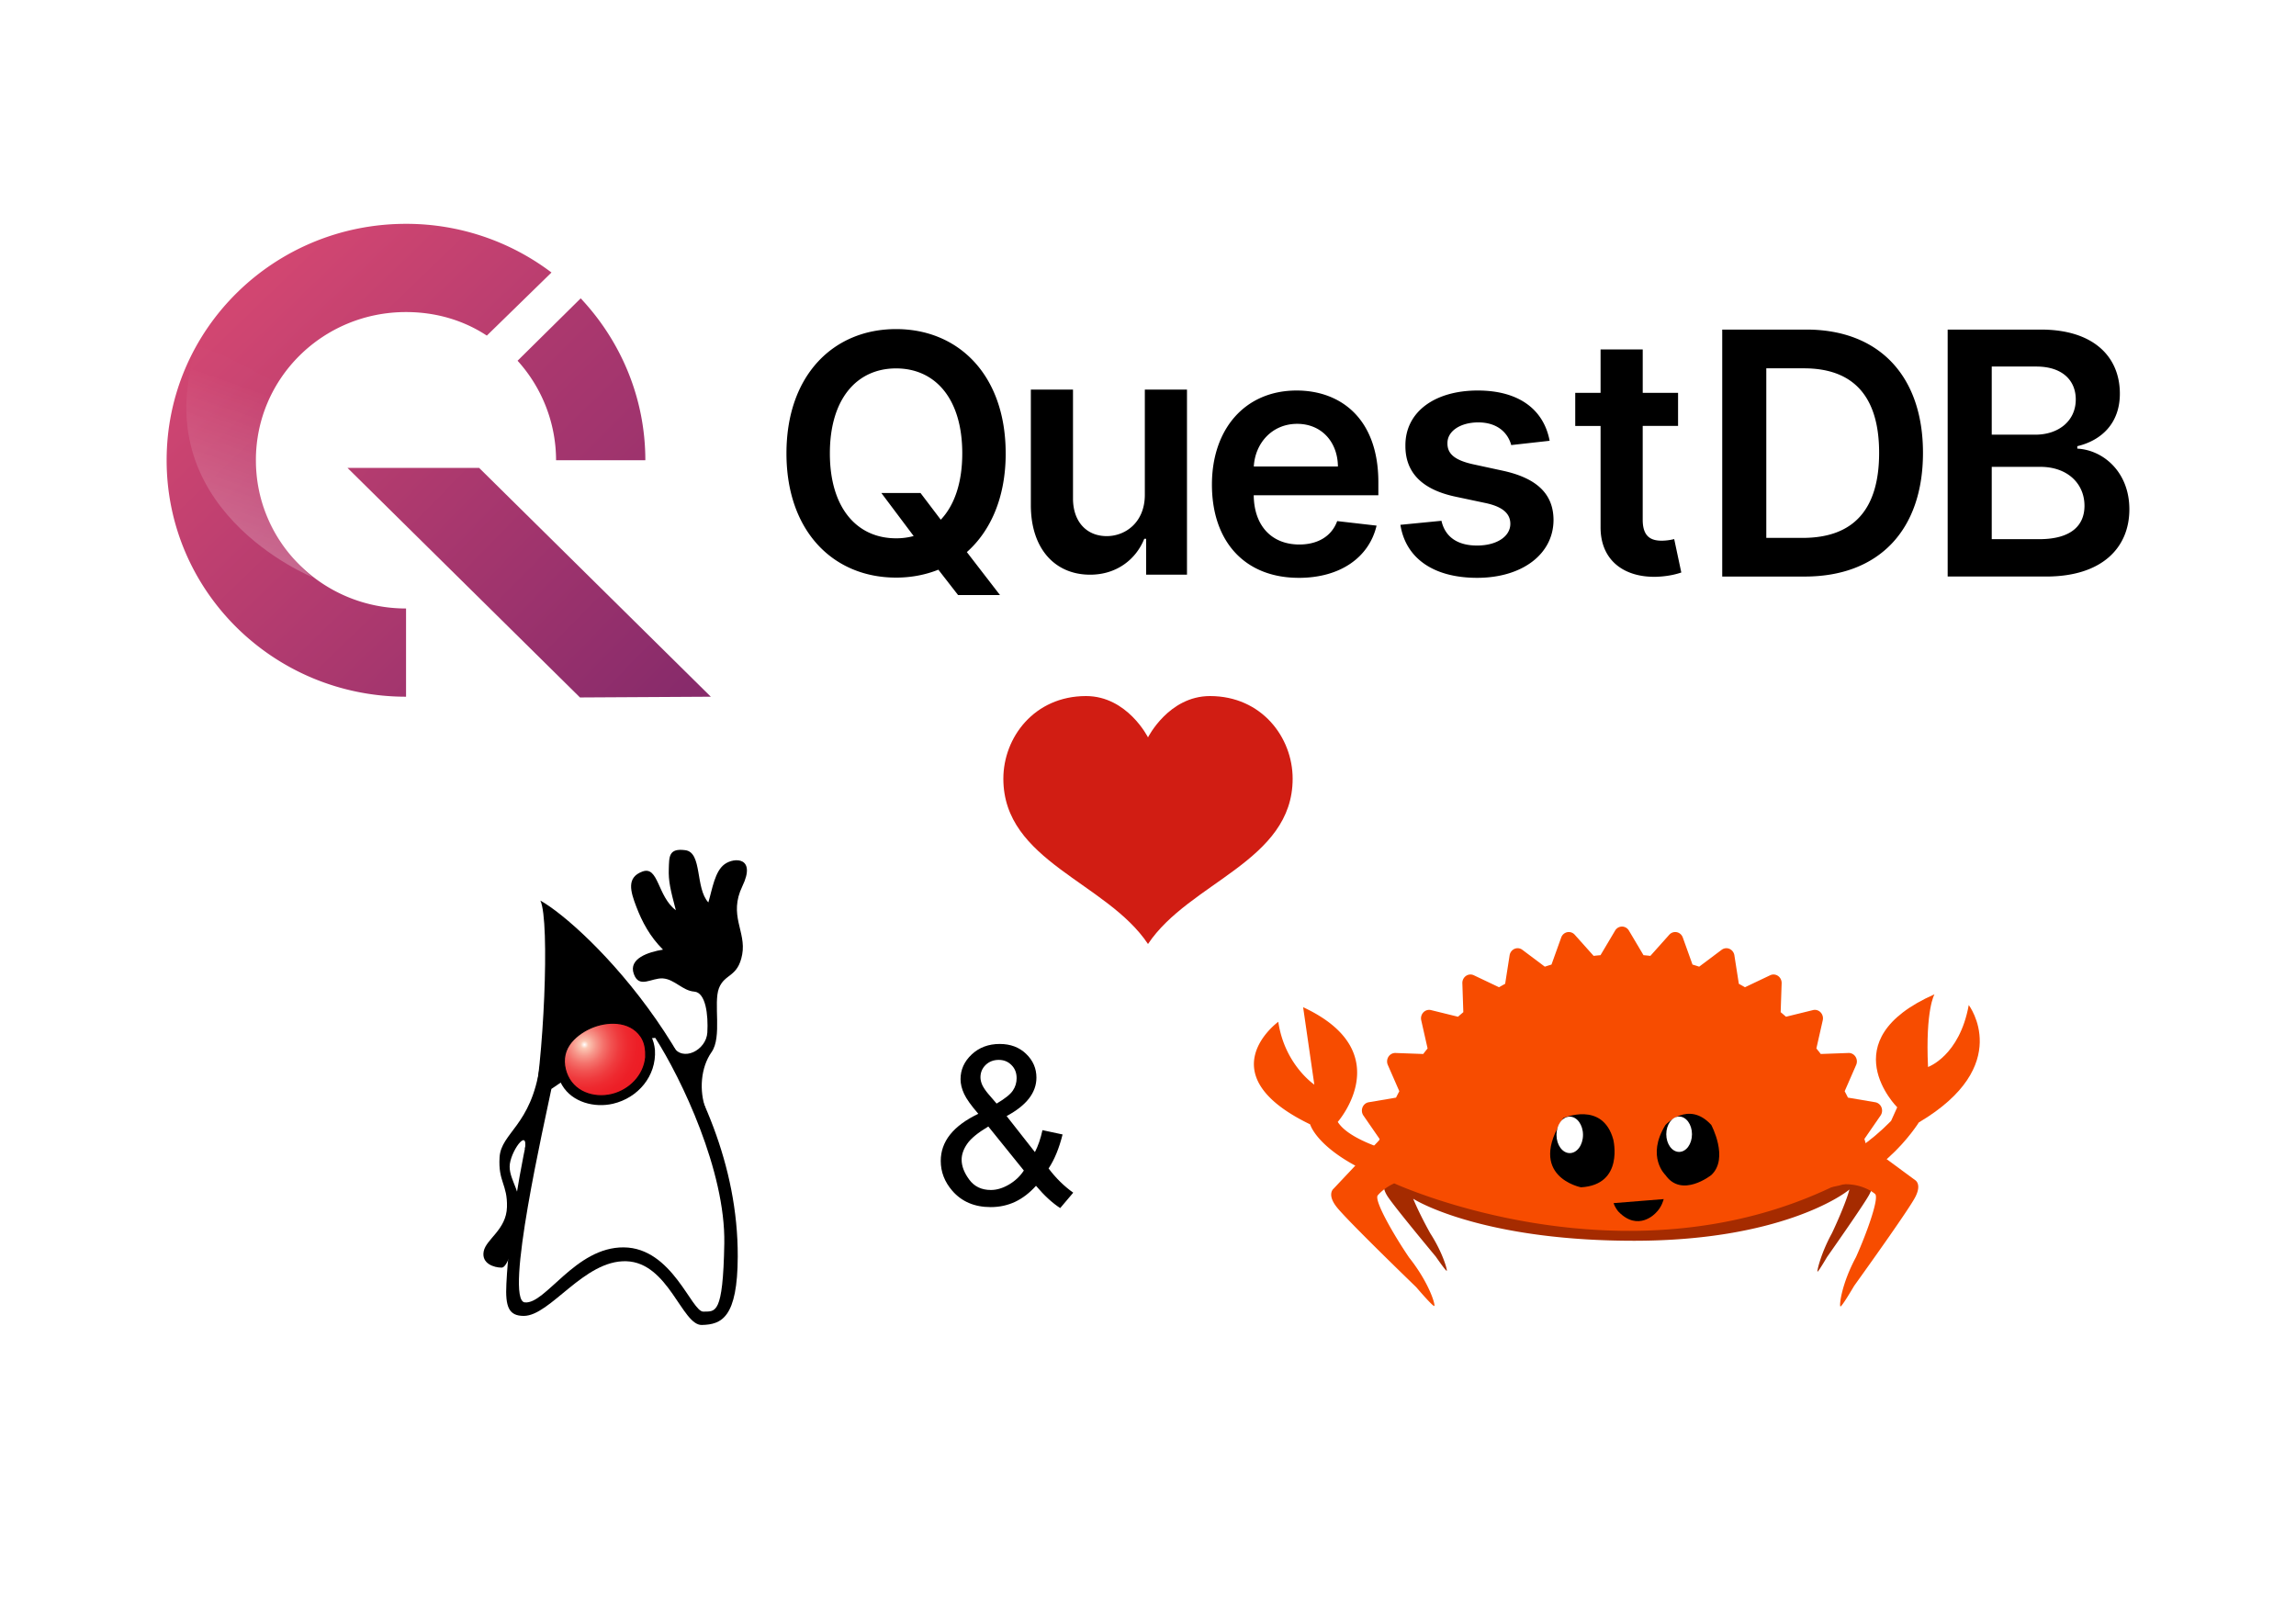 <svg viewBox="0 0 500 350" version="1.1" id="svg761" width="500" height="350" xml:space="preserve" xmlns:xlink="http://www.w3.org/1999/xlink" xmlns="http://www.w3.org/2000/svg"><defs id="defs697"><path id="a" fill-opacity=".6" d="M0 0h95v23H0z"/></defs><defs id="defs744"><linearGradient id="f" x1="323.795" x2="72.114" y1="283.316" y2="22.646" gradientTransform="scale(.081 .081)" gradientUnits="userSpaceOnUse"><stop offset="0" stop-color="#892c6c" id="stop699"/><stop offset="1" stop-color="#d14671" id="stop701"/></linearGradient><linearGradient id="g" x1="57.988" x2="318.658" y1="17.51" y2="279.464" gradientTransform="scale(.081 .081)" gradientUnits="userSpaceOnUse"><stop offset="0" stop-color="#c34170" id="stop704"/><stop offset="1" stop-color="#8b2c6c" id="stop706"/></linearGradient><linearGradient id="i" x1="312.238" x2="46.432" y1="276.898" y2="17.512" gradientTransform="scale(.081 .081)" gradientUnits="userSpaceOnUse"><stop offset="0" stop-color="#882b6b" id="stop709"/><stop offset="1" stop-color="#cf4671" id="stop711"/></linearGradient><linearGradient id="d" x1="34.713" x2="70.973" y1="192.381" y2="89.576" gradientTransform="scale(.081 .081)" gradientUnits="userSpaceOnUse"><stop offset="0" stop-color="#fff" stop-opacity=".38" id="stop714"/><stop offset=".86" stop-color="#fff" stop-opacity=".012" id="stop716"/><stop offset="1" stop-color="#fff" stop-opacity="0" id="stop718"/></linearGradient><clipPath id="e"><path d="M.016.066H19v22.922H.016zm0 0" id="path721"/></clipPath><clipPath id="h"><path d="M8 11h18.352v11.988H8zm0 0" id="path724"/></clipPath><clipPath id="j"><path d="M.016.066h26.336v22.922H.016zm0 0" id="path727"/></clipPath><clipPath id="c"><use xlink:href="#a" id="use730"/></clipPath><filter id="b" width="1" height="1" x="0" y="0" filterUnits="objectBoundingBox"><feColorMatrix in="SourceGraphic" values="0 0 0 0 1 0 0 0 0 1 0 0 0 0 1 0 0 0 1 0" id="feColorMatrix733"/></filter><mask id="k"><g filter="url(#b)" id="g738"><use fill-opacity=".6" xlink:href="#a" id="use736"/></g></mask><g id="l" clip-path="url(#c)"><path fill="url(#d)" d="M1.543 5.809c-2.793 8.02 5.55 11.367 5.55 11.367-.894-.66-2.011-2.207-2.347-3.313-.707-2.281-.484-4.082.672-6.07" id="path741"/></g></defs><g id="layer5" display="inline"><rect id="rect1792" width="500" height="350" x="0" y="0" ry="0" display="inline" fill="#fff" fill-opacity="1" stroke="none" stroke-width="14.215" stroke-dasharray="none"/></g><g id="layer3"><g id="g830" transform="matrix(4.5 0 0 4.5 36.212 48.454)"><path id="text" d="M79.29 17.137c3.593 0 5.722-2.25 5.722-5.989 0-3.722-2.13-5.964-5.64-5.964h-4.075v11.953zm-1.86-1.871V7.059h1.82c2.395 0 3.64 1.355 3.64 4.09 0 2.75-1.245 4.117-3.703 4.117zm8.777 1.87h4.77c2.699 0 4.023-1.394 4.023-3.253 0-1.809-1.266-2.871-2.52-2.938v-.117c1.149-.273 2.06-1.09 2.06-2.543 0-1.781-1.267-3.101-3.821-3.101h-4.512zm2.133-1.808v-3.5h2.355c1.317 0 2.133.817 2.133 1.883 0 .953-.644 1.617-2.191 1.617zm0-5.058V6.973h2.16c1.254 0 1.906.668 1.906 1.593 0 1.047-.844 1.704-1.953 1.704zm-47.719.906c0-3.785-2.277-6.016-5.305-6.016-3.03 0-5.304 2.23-5.304 6.016 0 3.777 2.273 6.012 5.304 6.012.735 0 1.422-.133 2.047-.383l.953 1.226h2.028l-1.602-2.078c1.16-1.031 1.88-2.66 1.88-4.777zm-6.016 1.918l1.563 2.082a3.2 3.2 0 01-.852.11c-1.879 0-3.203-1.45-3.203-4.11 0-2.664 1.325-4.113 3.203-4.113 1.883 0 3.204 1.449 3.204 4.113 0 1.437-.387 2.52-1.04 3.21l-.98-1.292zm12.75.086c0 1.336-.94 2-1.843 2-.98 0-1.633-.703-1.633-1.82V8.09h-2.04v5.59c0 2.11 1.165 3.367 2.868 3.367 1.297 0 2.227-.754 2.621-1.738h.09v1.738h1.977V8.09h-2.04zm7.45 4.02c2.02 0 3.406-1 3.765-2.528l-1.906-.219c-.273.746-.953 1.133-1.832 1.133-1.316 0-2.191-.879-2.207-2.383h6.031v-.633c0-3.082-1.828-4.437-3.957-4.437-2.48 0-4.097 1.847-4.097 4.554 0 2.758 1.593 4.512 4.203 4.512zm-2.176-5.391c.062-1.121.879-2.063 2.098-2.063 1.171 0 1.96.867 1.972 2.063zm14.316-1.243c-.28-1.484-1.453-2.433-3.48-2.433-2.086 0-3.508 1.039-3.5 2.664-.008 1.281.77 2.125 2.433 2.476l1.477.313c.797.176 1.168.504 1.168 1 0 .602-.645 1.05-1.613 1.05-.934 0-1.543-.41-1.72-1.198l-1.987.195c.254 1.61 1.59 2.566 3.715 2.566 2.164 0 3.69-1.136 3.695-2.8-.004-1.254-.801-2.02-2.434-2.38l-1.476-.32c-.88-.199-1.23-.508-1.223-1.015-.008-.594.64-1.008 1.492-1.008.942 0 1.438.52 1.594 1.097zm6.215-2.32h-1.71V6.145h-2.04v2.101h-1.226v1.602h1.226v4.882c-.012 1.653 1.172 2.461 2.707 2.418.578-.02.98-.132 1.2-.207l-.344-1.617a2.604 2.604 0 01-.598.078c-.512 0-.926-.18-.926-1.015v-4.54h1.711zm0 0" fill="#000"/><g clip-path="url(#e)" id="g749"><path fill="url(#f)" d="M4.336 11.508c0-3.973 3.242-7.172 7.266-7.172 1.453 0 2.793.402 3.91 1.14l3.129-3.054A11.63 11.63 0 0011.6.066C5.196.066.017 5.18.017 11.508c0 6.332 5.18 11.445 11.586 11.445v-4.27c-4.024 0-7.266-3.199-7.266-7.175zm0 0" id="path747"/></g><path fill="url(#g)" d="M18.863 11.508h4.32c0-3.016-1.19-5.774-3.128-7.836L17 6.692a7.192 7.192 0 011.863 4.816zm0 0" id="path751"/><g clip-path="url(#h)" id="g755"><path fill="url(#i)" d="M15.14 11.879H8.77l11.25 11.11 6.332-.036zm0 0" id="path753"/></g><g clip-path="url(#j)" id="g759"><use mask="url(#k)" xlink:href="#l" id="use757"/></g></g><g id="g920" transform="matrix(4.5 0 0 4.5 196 120.1)"><path fill="#d11d13" d="M15 7c-2 0-3 2-3 2s-1-2-3-2c-2.5 0-4 2-4 4 0 4 5 5 7 8 2-3 7-4 7-8 0-2-1.5-4-4-4z" id="path4264" fill-opacity="1"/></g><g id="g999" transform="translate(105.27 185.093) scale(.254)"><path fill-rule="evenodd" clip-rule="evenodd" d="M48.859 43.518c8.424 17.64 2.736 140.832-7.128 184.032-9.864 43.272-19.728 98.28-22.032 144.576-1.008 19.728 2.016 27.504 14.904 27.504 22.752 0 51.624-47.952 87.84-46.872 36.288 1.08 47.808 55.008 64.8 54.648 16.992-.36 30.672-6.264 30.816-58.752.504-156.673-130.824-283.681-169.2-305.136z" id="path938"/><path fill-rule="evenodd" clip-rule="evenodd" d="M162.763 168.726c7.992 13.464 28.368 3.096 29.232-12.096.864-15.192-1.368-34.344-11.232-35.064-9.864-.72-16.92-10.584-26.784-11.304-9.864-.72-20.448 9.144-25.056-3.96-4.608-13.104 12.384-18.648 25.056-20.736-11.304-11.304-17.928-23.832-22.896-36.864-4.968-13.032-8.64-24.984 5.256-30.096 13.896-5.112 12.744 21.168 28.656 33.192-4.68-17.712-6.408-25.056-6.048-35.352.36-10.296-.36-18.144 14.256-16.128 14.616 2.016 8.28 32.4 19.656 44.784 3.456-11.736 5.544-26.64 13.896-32.76 8.352-6.12 27.36-6.264 15.264 18.864s3.528 38.736-.144 58.536c-3.672 19.8-15.048 16.2-19.944 28.944-4.896 12.744 2.88 41.76-6.336 54.792-9.216 13.032-10.872 33.048-4.896 49.032-18.36-17.136-27.936-53.784-27.936-53.784z" id="path940"/><path fill-rule="evenodd" clip-rule="evenodd" d="M48.355 185.646c-7.416 50.832-33.192 56.88-34.488 77.976-1.296 21.096 6.84 23.112 6.336 42.624-.504 19.512-17.856 27.432-19.944 38.016-2.088 10.584 8.928 13.968 15.336 13.968 6.408 0 12.816-28.08 15.408-45.936 2.592-17.856-8.496-28.368-8.496-40.608 0-12.24 16.056-34.632 13.104-14.976 13.32-21.024 19.657-47.809 12.744-71.064z" id="path942"/><path fill-rule="evenodd" clip-rule="evenodd" fill="#fff" d="M58.292 205.013c-5.616 27.504-40.68 181.08-22.824 183.024 17.856 1.944 43.272-47.52 84.888-47.16 41.688.36 58.104 55.44 68.256 55.08 10.152-.36 16.848 3.6 17.928-58.464 1.08-62.064-36.792-141.336-59.184-176.256-30.385 1.944-63.073 26.281-89.064 43.776z" id="path944"/><g id="g973"><path fill="none" d="M139.162 172.181c-1.95-18.251-19.12-25.421-35.661-23.168-13.889 1.893-32.403 13.613-34.107 28.64-1.921 16.937 11.402 32.522 28.361 33.203 15.03.604 31.176-6.668 37.93-20.79 2.73-5.704 3.797-11.578 3.477-17.885" id="path946"/><path d="M147.082 171.533c-1.662-17.195-14.407-27.988-30.895-30.627-15.924-2.549-33.26 4.998-44.408 16.146-12.538 12.538-13.039 29.978-4.26 44.833 8.661 14.657 27.847 19.501 43.563 15.835 21.506-5.015 37.398-23.824 36-46.187" id="path948"/><radialGradient id="SVGID_1_" cx="86.63" cy="167.069" r="54.715" gradientUnits="userSpaceOnUse"><stop offset="0" id="stop950" stop-color="#fff"/><stop offset=".06" id="stop952" stop-color="#fbc8b4"/><stop offset=".071" id="stop954" stop-color="#fbc3b0"/><stop offset=".183" id="stop956" stop-color="#f7978b"/><stop offset=".299" id="stop958" stop-color="#f4716b"/><stop offset=".42" id="stop960" stop-color="#f15251"/><stop offset=".545" id="stop962" stop-color="#ef3a3d"/><stop offset=".678" id="stop964" stop-color="#ee292f"/><stop offset=".822" id="stop966" stop-color="#ed1f27"/><stop offset="1" id="stop968" stop-color="#ed1c24"/></radialGradient><path fill="url(#SVGID_1_)" stroke="#000" d="M139.162 177.941c-1.493 15.627-13.947 28.182-28.944 31.824-15.87 3.854-33.393-2.257-39.096-18.576-2.912-8.332-2.37-16.879 2.637-24.198 4.223-6.171 11.033-11 17.779-14.066 13.924-6.326 33.832-7.029 43.531 7.077 3.675 5.346 4.318 11.639 4.093 17.939" id="path971"/></g></g><g aria-label="&amp;" id="text1216" transform="matrix(.9 0 0 .9 -2.706 20.067)" font-size="53.334" stroke-width="5"><path d="M253.685 264.662q-2.318 2.578-5.052 3.88-2.735 1.276-5.912 1.276-5.86 0-9.297-3.958-2.786-3.23-2.786-7.214 0-3.542 2.266-6.38 2.291-2.865 6.823-5.026-2.579-2.969-3.438-4.818-.86-1.849-.86-3.568 0-3.437 2.683-5.963 2.708-2.552 6.797-2.552 3.906 0 6.38 2.396 2.5 2.395 2.5 5.755 0 5.442-7.213 9.297l6.848 8.724q1.172-2.292 1.823-5.313l4.87 1.042q-1.25 5-3.385 8.229 2.63 3.49 5.963 5.86l-3.15 3.723q-2.84-1.823-5.86-5.39zm-9.531-19.896q3.047-1.797 3.932-3.151.911-1.354.911-2.995 0-1.953-1.25-3.177-1.224-1.25-3.073-1.25-1.9 0-3.177 1.224-1.25 1.224-1.25 2.995 0 .885.443 1.875.469.963 1.38 2.057zm6.588 16.198l-8.594-10.651q-3.802 2.265-5.13 4.218-1.328 1.928-1.328 3.829 0 2.317 1.849 4.817t5.234 2.5q2.11 0 4.35-1.302 2.265-1.328 3.62-3.411z" style="-inkscape-font-specification:Arial" id="path1415" font-family="Arial"/></g><g id="g1159" transform="translate(271.295 189.635) scale(.135)" clip-rule="evenodd" fill-rule="evenodd" stroke-linejoin="round" stroke-miterlimit="1.414"><g id="Layer-1"><g transform="translate(1009.4 506.362)" id="g1099"><path d="M0-7.203l-12.072-25.006c.063-.947.111-1.898.111-2.853 0-28.346-29.478-54.471-79.069-75.389v17.393a348.81 348.81 0 00-15.117-5.593v-8.108c-70.874-25.56-176.383-41.778-294.241-41.778-102.973 0-196.529 12.38-265.791 32.554v28.246h-.002v-34.188c-70.96 22.55-114.954 53.877-114.954 88.515 0 5.46 1.101 10.838 3.217 16.113l-7.228 12.867s-5.792 7.512 4.406 23.362c8.994 13.977 54.048 68.685 77.827 97.335 10.214 14.687 17.141 23.734 17.746 22.859.955-1.386-6.351-28.961-26.635-60.423-9.466-16.895-20.768-39.283-27.554-55.819 18.942 11.99 130.23 68.029 357.232 67.801C-150.13 90.453-47.009 17.834-35.691 7.948c-3.955 15.889-17.468 48.033-28.245 70.638-17.706 32.331-24.12 60.478-23.296 61.87.524.878 6.565-8.441 15.476-23.543C-51.025 87.37-11.739 30.974-3.889 16.608 5.007.323 0-7.203 0-7.203" id="path1097" fill="#a52b00" fill-rule="nonzero"/></g><g transform="translate(1079.49 294.885)" id="g1103"><path d="M0 204.135l-79.343-58.446c-.745-2.6-1.49-5.201-2.26-7.781l26.062-37.754c2.66-3.84 3.196-8.832 1.469-13.211-1.731-4.358-5.515-7.482-9.99-8.247l-44.066-7.479c-1.709-3.485-3.498-6.916-5.294-10.319l18.515-42.388c1.903-4.317 1.505-9.335-1.022-13.254-2.517-3.937-6.786-6.237-11.338-6.058L-151.991.823a368.174 368.174 0 00-7.067-8.937l10.278-45.432c1.042-4.612-.274-9.443-3.487-12.794-3.195-3.339-7.838-4.722-12.253-3.639l-43.562 10.709a375.714 375.714 0 00-8.588-7.365l1.567-46.641c.168-4.721-2.033-9.208-5.812-11.829-3.777-2.636-8.57-3.032-12.701-1.074l-40.638 19.321a453.612 453.612 0 00-9.892-5.537l-7.181-45.961c-.729-4.656-3.724-8.612-7.919-10.418-4.185-1.817-8.976-1.228-12.648 1.536l-36.232 27.185a385.098 385.098 0 00-10.779-3.407l-15.617-43.585c-1.588-4.443-5.25-7.706-9.716-8.624-4.45-.909-9.028.632-12.114 4.08l-30.499 34.119c-3.685-.423-7.377-.81-11.076-1.131l-23.549-39.676c-2.384-4.018-6.597-6.464-11.139-6.464-4.529 0-8.75 2.446-11.118 6.464l-23.555 39.676a399.69 399.69 0 00-11.088 1.131l-30.499-34.119c-3.09-3.448-7.684-4.989-12.122-4.08-4.46.93-8.128 4.181-9.707 8.624l-15.629 43.585a427.446 427.446 0 00-10.78 3.407l-36.22-27.185c-3.683-2.774-8.478-3.361-12.668-1.536-4.181 1.806-7.188 5.762-7.913 10.418l-7.186 45.961a442.679 442.679 0 00-9.895 5.537l-40.634-19.321a12.602 12.602 0 00-12.704 1.074c-3.773 2.621-5.98 7.108-5.81 11.829l1.562 46.641a427.292 427.292 0 00-8.591 7.365l-43.554-10.709c-4.423-1.074-9.062.3-12.265 3.639-3.221 3.351-4.526 8.182-3.491 12.794l10.257 45.432a439.731 439.731 0 00-7.042 8.937l-44.724-1.625c-4.513-.135-8.821 2.121-11.343 6.058-2.527 3.919-2.91 8.937-1.029 13.254l18.528 42.388c-1.799 3.403-3.586 6.834-5.309 10.319l-44.063 7.479c-4.479.754-8.252 3.876-9.994 8.247-1.728 4.379-1.167 9.371 1.474 13.211l26.066 37.754c-.201.667-.387 1.339-.587 2.008l-73.696 78.285s-11.296 8.851 5.147 29.654c14.5 18.351 88.951 91.096 128.271 129.205 16.606 19.348 27.984 31.329 29.172 30.293 1.876-1.645-7.972-36.847-40.682-78.149-25.216-37.056-57.941-94.049-50.267-100.618 0 0 8.729-11.081 26.242-19.057.641.512-.662-.507 0 0 0 0 369.595 170.491 712.429 2.884 39.164-7.025 62.873 13.955 62.873 13.955 8.176 4.74-12.996 63.344-30.407 102.137-23.679 44.05-27.151 78.422-25.144 79.614 1.268.757 9.883-12.353 22.172-33.217C-67.814 332.649-10.492 252.1 0 232.534c11.895-22.182 0-28.399 0-28.399" id="path1101" fill="#f74c00" fill-rule="nonzero"/></g><g transform="translate(917.896 244.679)" id="g1107"><path d="M0 232.466S53.179 230 123.032 159.004l9.898-21.979S24.513 29.177 193.048-45.266c0 0-14.755 24.112-10.426 117.272 0 0 50.815-17.649 65.714-99.94 0 0 74.12 97.724-80.502 189.377 0 0-72.54 116.289-174.805 105.15z" id="path1105" fill="#f74c00" fill-rule="nonzero"/></g><g transform="translate(676.997 488.361)" id="g1111"><path d="M0-78.192s36.935-40.443 73.871 0c0 0 29.022 53.927 0 80.887 0 0-47.487 37.748-73.871 0 0 0-31.658-29.659 0-80.887" id="path1109" fill-rule="nonzero"/></g><g transform="translate(719.761 425.169)" id="g1115"><path d="M0 .004C0 15.75-9.282 28.518-20.732 28.518c-11.448 0-20.73-12.768-20.73-28.514 0-15.75 9.282-28.518 20.73-28.518C-9.282-28.514 0-15.746 0 .004" id="path1113" fill="#fff" fill-rule="nonzero"/></g><g transform="translate(512.148 482.736)" id="g1119"><path d="M0-83.609s63.355-28.052 80.648 34.562c0 0 18.114 72.98-52.03 77.099 0 0-89.444-17.228-28.618-111.661" id="path1117" fill-rule="nonzero"/></g><g transform="translate(543.968 426.204)" id="g1123"><path d="M0 .002c0 16.239-9.572 29.409-21.381 29.409-11.804 0-21.379-13.17-21.379-29.409 0-16.244 9.575-29.411 21.379-29.411C-9.572-29.409 0-16.242 0 .002" id="path1121" fill="#fff" fill-rule="nonzero"/></g><g transform="translate(593.317 576.574)" id="g1127"><path d="M0-40.271l80.796-6.484s-2.738 13.006-13.279 22.769c0 0-27.79 30.47-59.673-2.533 0 0-5.217-5.629-7.844-13.752" id="path1125" fill-rule="nonzero"/></g><g transform="translate(269.796 270.778)" id="g1131"><path d="M0 190.741c-.667 0-1.321.049-1.973.101-26.234-5.971-99.973-25.185-119.464-56.363 0 0 99.227-112.872-55.86-185.019l18.057 124.878s-47.809-31.949-58.126-101.346c0 0-116.423 84.494 51.384 165.474 0 0 15.22 57.187 161.349 102.815l.107-.435a24.82 24.82 0 004.526.435c13.808 0 25.003-11.312 25.003-25.271 0-13.956-11.195-25.269-25.003-25.269" id="path1129" fill="#f74c00" fill-rule="nonzero"/></g></g></g></g></svg>